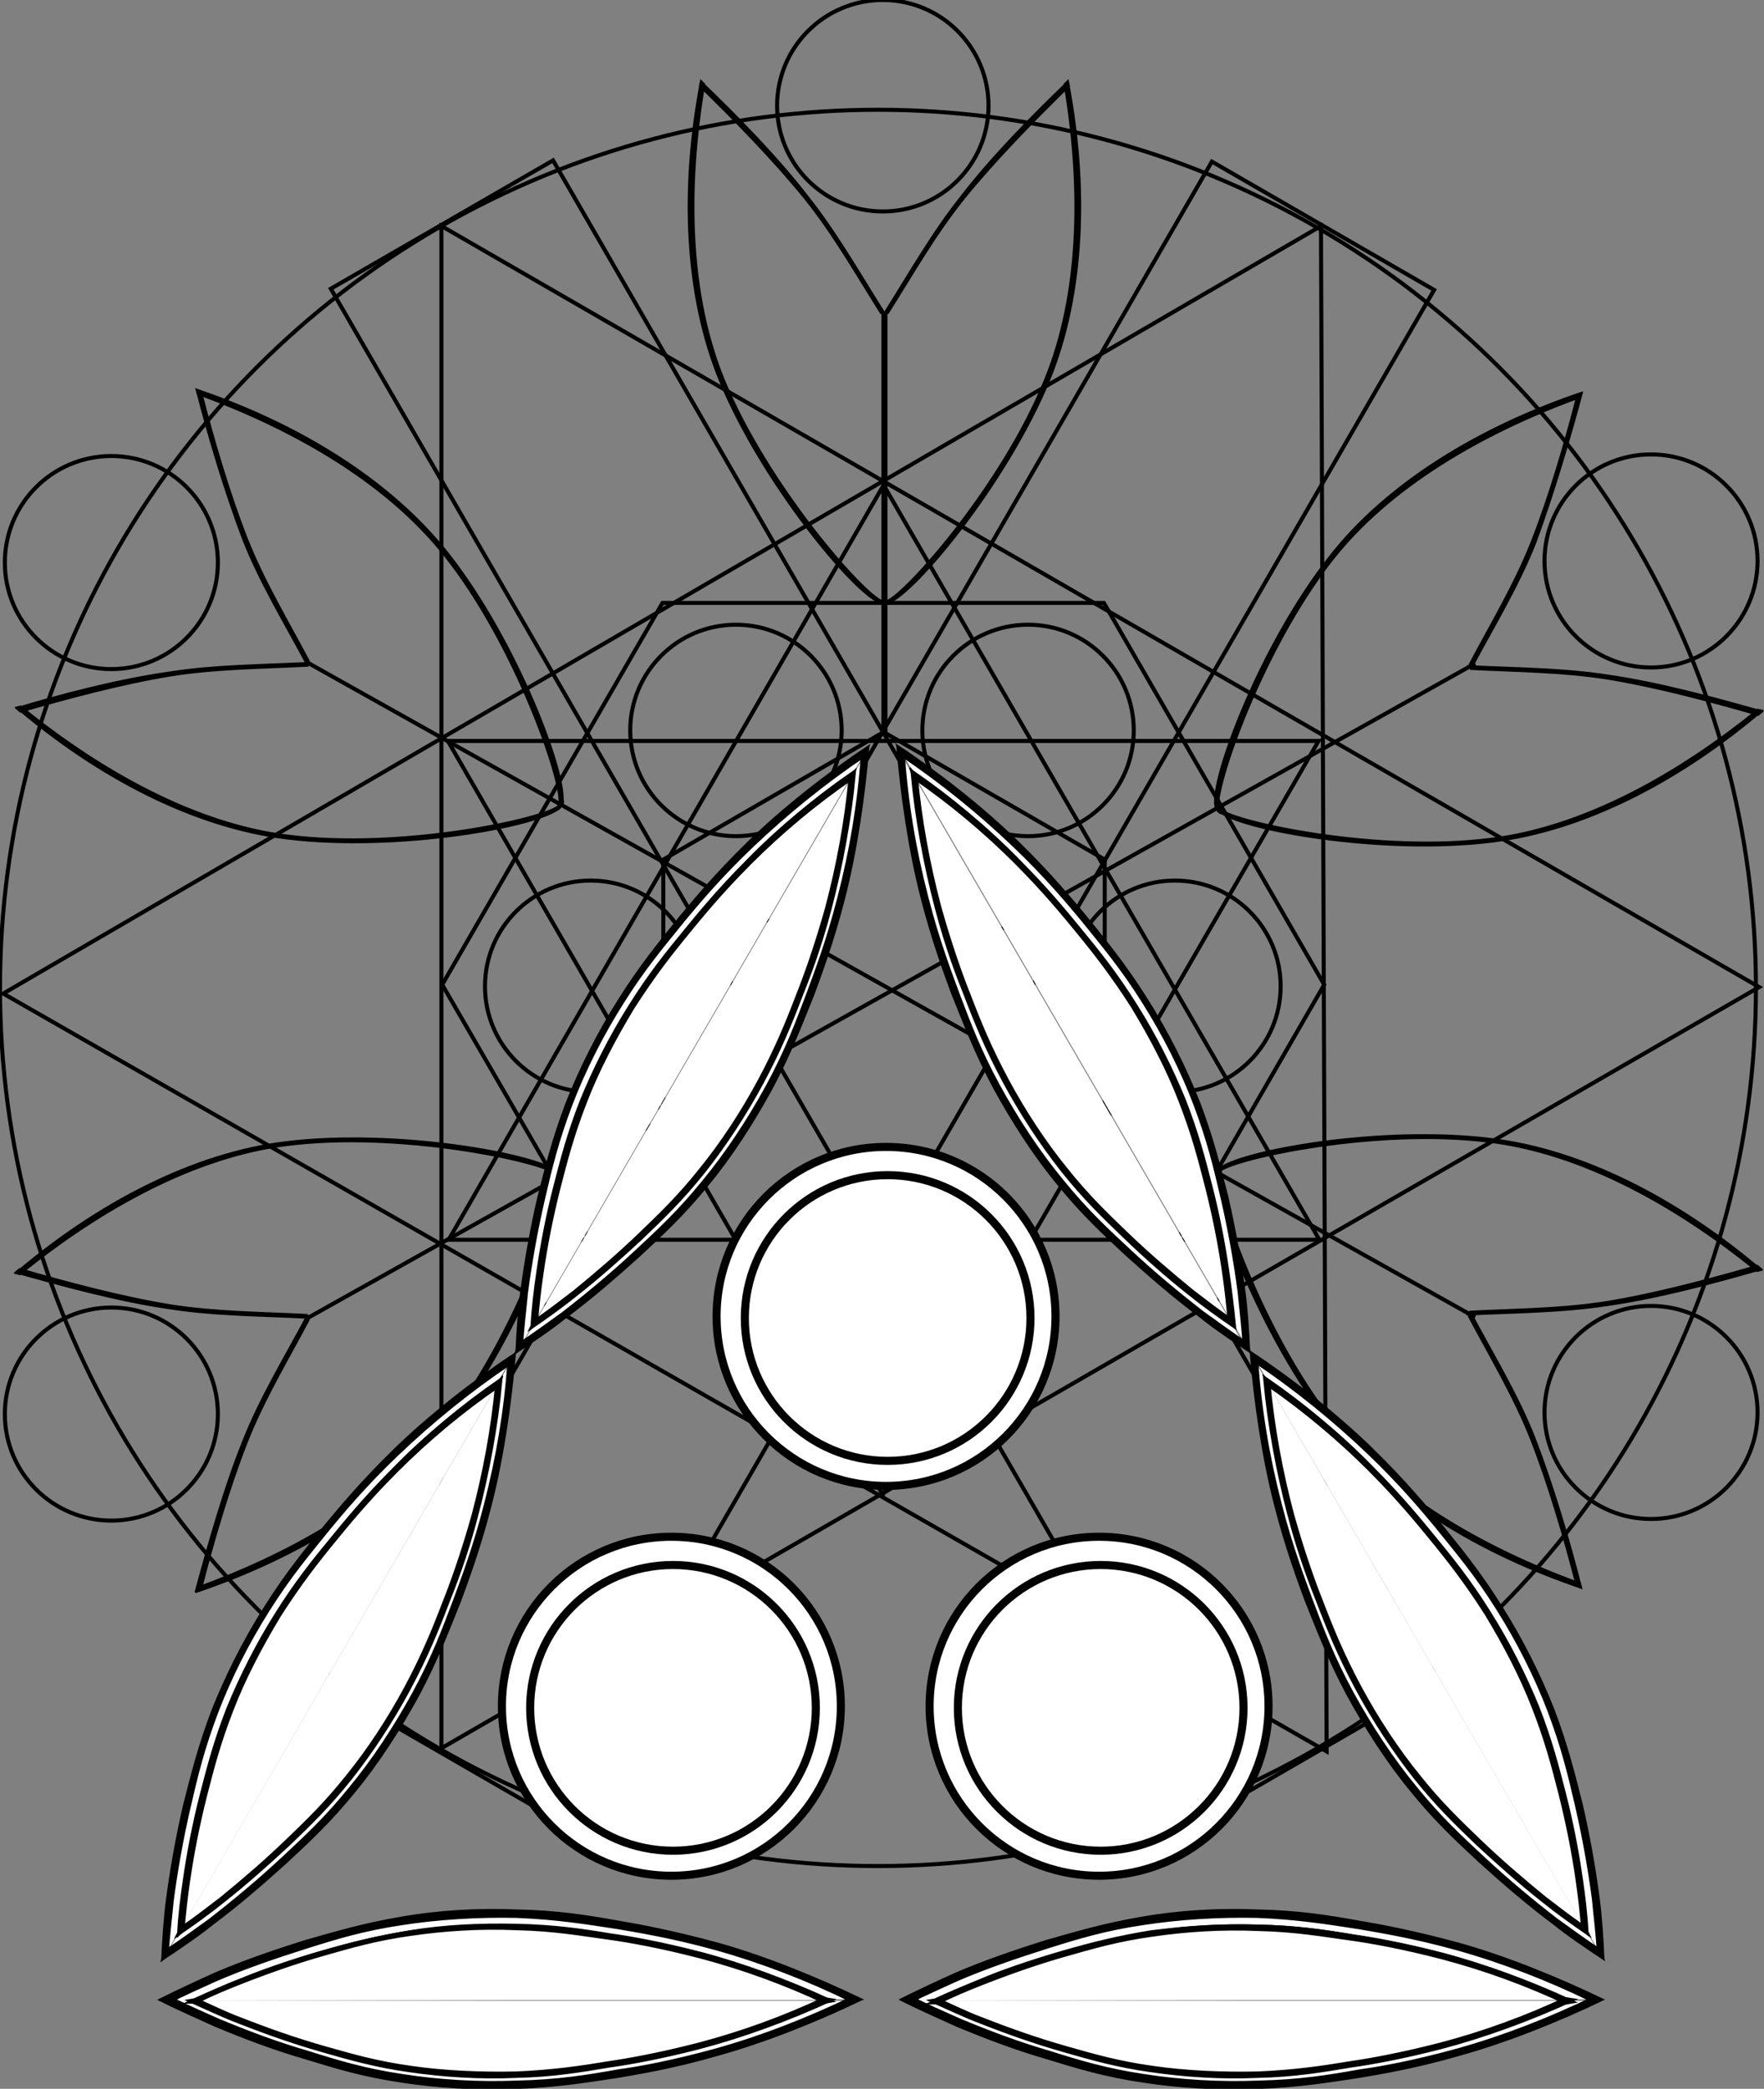 <?xml version="1.0" encoding="utf-8"?>
<!-- Generator: Adobe Illustrator 21.1.0, SVG Export Plug-In . SVG Version: 6.00 Build 0)  -->
<svg version="1.1" id="Layer_1" xmlns="http://www.w3.org/2000/svg" xmlns:xlink="http://www.w3.org/1999/xlink" x="0px" y="0px"
	 viewBox="0 0 218.6 258.8" style="enable-background:new 0 0 218.6 258.8;" xml:space="preserve">
<rect x="0" y="0" width="218.6" height="258.8" fill="#808080" stroke="none"/>
<style type="text/css">
	.st0{fill:none;stroke:#000000;stroke-width:0.5;stroke-miterlimit:10;}
	.st1{fill:none;stroke:#000000;stroke-width:0.75;stroke-miterlimit:10;}
	.st2{fill:#FFFFFF;}
	.st3{fill:none;stroke:#000000;stroke-width:0.25;stroke-miterlimit:10;}
	.st4{fill:none;stroke:#000000;stroke-miterlimit:10;}
	.st5{fill:none;}
</style>
<g>
	<defs>
		<rect id="SVGID_1_" x="-314.7" y="-244.8" width="850.4" height="850.4"/>
	</defs>
	<clipPath id="SVGID_2_">
		<use xlink:href="#SVGID_1_"  style="overflow:visible;"/>
	</clipPath>
</g>
<polygon class="st0" points="109.5,60.1 55.6,153.6 163.5,153.6 "/>
<polygon class="st0" points="109.4,185.2 55.5,91.8 163.4,91.8 "/>
<rect x="93.4" y="13.2" transform="matrix(0.866 -0.5 0.5 0.866 -46.49 71.043)" class="st0" width="31.8" height="218.1"/>
<rect x="0.1" y="106.7" transform="matrix(0.5 -0.866 0.866 0.5 -51.522 155.98)" class="st0" width="218.5" height="31.8"/>
<path d="M109.8,74.4c2.4-0.9,14.3-14.3,19.6-27.4c4.3-10.5,4.6-23.6,2.4-36.6l0.6-0.6c2.6,13.3,2.1,26.7-2.3,37.4
	c-5.3,12.8-16.8,26.6-20,27.6c-0.4,0.1-0.7,0.1-1-0.1c-0.2-0.1-0.3-0.2-0.4-0.4"/>
<path d="M132.4,9.9l0.2,0.8c-4.4,4.3-9.3,9.3-13.1,14c-3.6,4.5-6.3,9.3-9.4,14.2h-0.7c3.1-4.9,6.1-10.2,9.7-14.7
	C122.8,19.4,127.9,14.2,132.4,9.9"/>
<path d="M109.4,74.4C107,73.5,95.2,60.1,89.8,47c-4.3-10.5-4.6-23.6-2.4-36.6l-0.6-0.6c-2.6,13.3-2.1,26.7,2.3,37.4
	c5.3,12.8,16.8,26.6,20,27.6c0.4,0.1,0.7,0.1,1-0.1c0.2-0.1,0.3-0.2,0.4-0.4"/>
<path d="M86.8,9.9l-0.2,0.8c4.4,4.3,9.3,9.3,13.1,14c3.6,4.5,6.3,9.3,9.4,14.2h0.7c-3.1-4.9-6.1-10.2-9.7-14.7
	C96.4,19.4,91.3,14.2,86.8,9.9"/>
<path d="M151.3,100.2c2,1.6,19.5,5.4,33.5,3.6c11.2-1.4,22.8-7.7,33-16l0.8,0.2c-10.3,8.8-22.2,15-33.7,16.4
	c-13.7,1.7-31.4-1.5-33.9-3.8c-0.3-0.3-0.5-0.6-0.5-0.9c0-0.2,0.1-0.3,0.2-0.5"/>
<path d="M218.6,88.1l-0.7,0.6c-5.9-1.7-12.6-3.5-18.7-4.5c-5.7-0.9-11.3-0.9-17-1.2l-0.4-0.6c5.8,0.3,11.9,0.3,17.6,1.2
	C205.6,84.5,212.6,86.4,218.6,88.1"/>
<path d="M151.1,100c-0.4-2.6,5.4-19.5,14.1-30.6c7-8.9,18.3-15.6,30.7-20.1l0.2-0.8c-12.8,4.3-24.3,11.3-31.4,20.4
	c-8.6,10.9-14.9,27.7-14.2,31c0.1,0.4,0.3,0.7,0.6,0.9c0.2,0.1,0.3,0.1,0.5,0.1"/>
<path d="M196.2,48.5l-0.8,0.3c-1.5,5.9-3.5,12.7-5.7,18.3c-2.1,5.3-5,10.1-7.7,15.2l0.4,0.6c2.7-5.1,5.9-10.3,8-15.7
	C192.5,61.5,194.6,54.5,196.2,48.5"/>
<path d="M69.1,99.8c-2,1.6-19.5,5.4-33.5,3.6c-11.2-1.4-22.8-7.7-33-16l-0.8,0.2c10.3,8.8,22.2,15,33.7,16.4
	c13.7,1.7,31.4-1.5,33.9-3.8c0.3-0.3,0.5-0.6,0.5-0.9c0-0.2-0.1-0.3-0.2-0.5"/>
<path d="M1.8,87.7l0.7,0.6c5.9-1.7,12.6-3.5,18.7-4.5c5.7-0.9,11.3-0.9,17-1.2l0.4-0.6c-5.8,0.3-11.9,0.3-17.6,1.2
	C14.7,84.1,7.7,85.9,1.8,87.7"/>
<path d="M69.2,99.5C69.6,96.9,63.8,80,55.1,69c-7-8.9-18.3-15.6-30.7-20.1l-0.2-0.8C37,52.4,48.4,59.4,55.6,68.5
	c8.6,10.9,14.9,27.7,14.2,31c-0.1,0.4-0.3,0.7-0.6,0.9c-0.2,0.1-0.3,0.1-0.5,0.1"/>
<path d="M24.2,48.1l0.8,0.3c1.5,5.9,3.5,12.7,5.7,18.3c2.1,5.3,5,10.1,7.7,15.2l-0.4,0.6c-2.7-5.1-5.9-10.3-8-15.7
	C27.8,61,25.7,54,24.2,48.1"/>
<path d="M151.2,145.2c2-1.6,19.5-5.4,33.5-3.6c11.2,1.4,22.8,7.7,33,16l0.8-0.2c-10.3-8.8-22.2-15-33.7-16.4
	c-13.7-1.7-31.4,1.5-33.9,3.8c-0.3,0.3-0.5,0.6-0.5,0.9c0,0.2,0.1,0.3,0.2,0.5"/>
<path d="M218.5,157.3l-0.7-0.6c-5.9,1.7-12.6,3.5-18.7,4.5c-5.7,0.9-11.3,0.9-17,1.2l-0.4,0.6c5.8-0.3,11.9-0.3,17.6-1.2
	C205.6,160.9,212.6,159,218.5,157.3"/>
<path d="M151.1,145.4c-0.4,2.6,5.4,19.5,14.1,30.6c7,8.9,18.3,15.6,30.7,20.1l0.2,0.8c-12.8-4.3-24.3-11.3-31.4-20.4
	c-8.6-10.9-14.9-27.7-14.2-31c0.1-0.4,0.3-0.7,0.6-0.9c0.2-0.1,0.3-0.1,0.5-0.1"/>
<path d="M196.1,196.9l-0.8-0.3c-1.5-5.9-3.5-12.7-5.7-18.3c-2.1-5.3-5-10.1-7.7-15.2l0.4-0.6c2.7,5.1,5.9,10.3,8,15.7
	C192.5,183.9,194.6,190.9,196.1,196.9"/>
<path d="M69,145.6c-2-1.6-19.5-5.4-33.5-3.6c-11.2,1.4-22.8,7.7-33,16l-0.8-0.2c10.3-8.8,22.2-15,33.7-16.4
	c13.7-1.7,31.4,1.5,33.9,3.8c0.3,0.3,0.5,0.6,0.5,0.9c0,0.2-0.1,0.3-0.2,0.5"/>
<path d="M1.7,157.7l0.7-0.6c5.9,1.7,12.6,3.5,18.7,4.5c5.7,0.9,11.3,0.9,17,1.2l0.4,0.6c-5.8-0.3-11.9-0.3-17.6-1.2
	C14.7,161.3,7.7,159.4,1.7,157.7"/>
<path d="M69.2,145.9c0.4,2.6-5.4,19.5-14.1,30.6c-7,8.9-18.3,15.6-30.7,20.1l-0.2,0.8c12.8-4.3,24.3-11.3,31.4-20.4
	c8.6-10.9,14.9-27.7,14.2-31c-0.1-0.4-0.3-0.7-0.6-0.9c-0.2-0.1-0.3-0.1-0.5-0.1"/>
<path d="M24.1,197.3L25,197c1.5-5.9,3.5-12.7,5.7-18.3c2.1-5.3,5-10.1,7.7-15.2l-0.4-0.6c-2.7,5.1-5.9,10.3-8,15.7
	C27.7,184.3,25.7,191.4,24.1,197.3"/>
<line class="st1" x1="109.6" y1="38.9" x2="109.6" y2="90.7"/>
<line class="st0" x1="182.8" y1="82.2" x2="38.3" y2="163.2"/>
<line class="st0" x1="182.8" y1="163.2" x2="38.3" y2="82.2"/>
<circle class="st0" cx="108.8" cy="122.4" r="108.8"/>
<circle class="st0" cx="109.4" cy="13.1" r="13.1"/>
<circle class="st0" cx="145.6" cy="122.2" r="13.1"/>
<circle class="st0" cx="73.2" cy="122.2" r="13.1"/>
<circle class="st0" cx="127.4" cy="90.5" r="13.1"/>
<circle class="st0" cx="91.2" cy="90.5" r="13.1"/>
<circle class="st0" cx="204.6" cy="69.5" r="13.2"/>
<circle class="st0" cx="204.6" cy="175" r="13.2"/>
<circle class="st0" cx="13.8" cy="69.7" r="13.2"/>
<circle class="st0" cx="13.8" cy="175.2" r="13.2"/>
<polygon class="st0" points="54.7,28 54.7,216.6 218,122.3 "/>
<polygon class="st0" points="163.7,28 0.4,123.1 164.4,217 "/>
<polyline class="st0" points="144.1,156.7 164.1,122 136.8,74.7 82.1,74.7 54.8,122 74.3,155.7 "/>
<polyline class="st0" points="136.9,138.1 136.9,106.5 109.5,90.7 82.2,106.5 82.2,138.1 "/>
<path class="st2" d="M111.8,93.3c6.1,4,10.7,8.1,14,11.3c4,3.9,6.8,7.2,8.4,9.1c2.5,3,4.9,5.9,7.6,10.2c3.7,5.8,5.7,10.8,6.4,12.7
	c1.7,4.4,2.5,7.8,3.4,11.7c1.2,5,1.8,9.1,2.1,11.6c0.3,2.6,0.5,4.9,0.6,6.6"/>
<path class="st3" d="M111.8,93.3c6.1,4,10.7,8.1,14,11.3c4,3.9,6.8,7.2,8.4,9.1c2.5,3,4.9,5.9,7.6,10.2c3.7,5.8,5.7,10.8,6.4,12.7
	c1.7,4.4,2.5,7.8,3.4,11.7c1.2,5,1.8,9.1,2.1,11.6c0.3,2.6,0.5,4.9,0.6,6.6"/>
<path d="M154.1,166.7c-0.1-2.2-0.4-4.4-0.6-6.6c-0.5-3.8-1.2-7.7-2.1-11.6c-0.9-3.9-1.7-7.2-3.4-11.7c-1.6-4.2-3.8-8.6-6.4-12.7
	c-2.7-4.3-5.1-7.1-7.6-10.2c-1.5-1.8-4.3-5.2-8.4-9.1c-4.3-4.1-9-7.9-13.9-11.2l-0.5-1.2c5,3.3,10.6,7.7,14.9,11.9
	c4.1,4,6.9,7.4,8.4,9.2c2.5,3.1,4.9,6,7.6,10.3c2.6,4.1,4.8,8.5,6.5,12.8c1.7,4.5,2.5,7.8,3.5,11.7c0.9,3.9,1.6,7.8,2.1,11.6
	c0.3,2.2,0.5,5.2,0.6,7.5L154.1,166.7z"/>
<path class="st3" d="M154.1,166.7c-0.1-2.2-0.4-4.4-0.6-6.6c-0.5-3.8-1.2-7.7-2.1-11.6c-0.9-3.9-1.7-7.2-3.4-11.7
	c-1.6-4.2-3.8-8.6-6.4-12.7c-2.7-4.3-5.1-7.1-7.6-10.2c-1.5-1.8-4.3-5.2-8.4-9.1c-4.3-4.1-9-7.9-13.9-11.2l-0.5-1.2
	c5,3.3,10.6,7.7,14.9,11.9c4.1,4,6.9,7.4,8.4,9.2c2.5,3.1,4.9,6,7.6,10.3c2.6,4.1,4.8,8.5,6.5,12.8c1.7,4.5,2.5,7.8,3.5,11.7
	c0.9,3.9,1.6,7.8,2.1,11.6c0.3,2.2,0.5,5.2,0.6,7.5L154.1,166.7z"/>
<path class="st2" d="M111.6,93.4c0.5,7.3,1.8,13.3,2.9,17.7c1.4,5.4,2.9,9.5,3.8,11.8c1.4,3.7,2.7,7.2,5.1,11.7
	c3.3,6.1,6.6,10.3,7.9,11.9c3,3.7,5.6,6.1,8.5,8.8c3.8,3.5,7,6.1,9,7.6c2.1,1.6,4,2.9,5.4,3.8"/>
<path class="st3" d="M111.6,93.4c0.5,7.3,1.8,13.3,2.9,17.7c1.4,5.4,2.9,9.5,3.8,11.8c1.4,3.7,2.7,7.2,5.1,11.7
	c3.3,6.1,6.6,10.3,7.9,11.9c3,3.7,5.6,6.1,8.5,8.8c3.8,3.5,7,6.1,9,7.6c2.1,1.6,4,2.9,5.4,3.8"/>
<path d="M154.9,167.5c-1.8-1.2-4.5-3-6.2-4.4c-3.1-2.3-6.1-4.9-9.1-7.6c-2.9-2.7-5.5-5.1-8.5-8.8c-2.9-3.5-5.6-7.7-7.9-11.9
	c-2.4-4.5-3.7-8-5.2-11.7c-0.8-2.2-2.4-6.4-3.8-11.9c-1.5-5.8-2.5-12.7-3-18.7l0.8,0.9c0.4,6,1.4,11.9,2.9,17.7
	c1.4,5.5,3,9.6,3.8,11.8c1.4,3.7,2.7,7.2,5.1,11.6c2.3,4.2,5,8.3,7.9,11.8c3,3.7,5.5,6,8.4,8.7c2.9,2.7,5.9,5.2,9,7.6
	c1.8,1.3,3.6,2.6,5.4,3.8L154.9,167.5z"/>
<path class="st3" d="M154.9,167.5c-1.8-1.2-4.5-3-6.2-4.4c-3.1-2.3-6.1-4.9-9.1-7.6c-2.9-2.7-5.5-5.1-8.5-8.8
	c-2.9-3.5-5.6-7.7-7.9-11.9c-2.4-4.5-3.7-8-5.2-11.7c-0.8-2.2-2.4-6.4-3.8-11.9c-1.5-5.8-2.5-12.7-3-18.7l0.8,0.9
	c0.4,6,1.4,11.9,2.9,17.7c1.4,5.5,3,9.6,3.8,11.8c1.4,3.7,2.7,7.2,5.1,11.6c2.3,4.2,5,8.3,7.9,11.8c3,3.7,5.5,6,8.4,8.7
	c2.9,2.7,5.9,5.2,9,7.6c1.8,1.3,3.6,2.6,5.4,3.8L154.9,167.5z"/>
<path class="st2" d="M113.4,96.2c5.4,3.8,9.6,7.6,12.6,10.5c3.6,3.6,6.1,6.7,7.6,8.5c2.3,2.8,4.5,5.5,6.9,9.5
	c3.4,5.4,5.2,9.9,6,11.7c1.6,4.1,2.4,7.2,3.3,10.7c1.2,4.6,1.8,8.3,2.1,10.6c0.4,2.4,0.6,4.4,0.7,6"/>
<path class="st0" d="M113.4,96.2c5.4,3.8,9.6,7.6,12.6,10.5c3.6,3.6,6.1,6.7,7.6,8.5c2.3,2.8,4.5,5.5,6.9,9.5
	c3.4,5.4,5.2,9.9,6,11.7c1.6,4.1,2.4,7.2,3.3,10.7c1.2,4.6,1.8,8.3,2.1,10.6c0.4,2.4,0.6,4.4,0.7,6"/>
<path d="M152.4,163.7c-0.2-2-0.4-4-0.7-6c-0.5-3.5-1.2-7-2.1-10.6c-0.9-3.5-1.7-6.6-3.3-10.7c-1.5-3.9-3.6-7.9-5.9-11.7
	c-2.5-3.9-4.6-6.6-6.9-9.4c-1.4-1.7-3.9-4.8-7.6-8.5c-3.9-3.9-8.1-7.4-12.6-10.5l-0.2-0.6c4.5,3.1,9.2,7,13,10.9
	c3.7,3.7,6.2,6.8,7.6,8.5c2.3,2.8,4.5,5.5,7,9.5c2.4,3.8,4.4,7.8,6,11.7c1.6,4.1,2.4,7.2,3.3,10.7c0.9,3.5,1.6,7.1,2.1,10.6
	c0.3,2,0.6,4.5,0.8,6.5L152.4,163.7z"/>
<path class="st0" d="M152.4,163.7c-0.2-2-0.4-4-0.7-6c-0.5-3.5-1.2-7-2.1-10.6c-0.9-3.5-1.7-6.6-3.3-10.7c-1.5-3.9-3.6-7.9-5.9-11.7
	c-2.5-3.9-4.6-6.6-6.9-9.4c-1.4-1.7-3.9-4.8-7.6-8.5c-3.9-3.9-8.1-7.4-12.6-10.5l-0.2-0.6c4.5,3.1,9.2,7,13,10.9
	c3.7,3.7,6.2,6.8,7.6,8.5c2.3,2.8,4.5,5.5,7,9.5c2.4,3.8,4.4,7.8,6,11.7c1.6,4.1,2.4,7.2,3.3,10.7c0.9,3.5,1.6,7.1,2.1,10.6
	c0.3,2,0.6,4.5,0.8,6.5L152.4,163.7z"/>
<path class="st2" d="M113.3,96.3c0.6,6.6,1.8,12.1,2.9,16.2c1.3,4.9,2.8,8.7,3.6,10.8c1.3,3.4,2.6,6.6,4.8,10.7c3,5.6,6,9.5,7.2,11
	c2.7,3.4,5,5.6,7.7,8.1c3.4,3.3,6.3,5.7,8.1,7.1c1.9,1.5,3.6,2.7,4.9,3.6"/>
<path class="st0" d="M113.3,96.3c0.6,6.6,1.8,12.1,2.9,16.2c1.3,4.9,2.8,8.7,3.6,10.8c1.3,3.4,2.6,6.6,4.8,10.7c3,5.6,6,9.5,7.2,11
	c2.7,3.4,5,5.6,7.7,8.1c3.4,3.3,6.3,5.7,8.1,7.1c1.9,1.5,3.6,2.7,4.9,3.6"/>
<path d="M152.8,164.2c-1.6-1.1-3.7-2.6-5.3-3.9c-2.8-2.2-5.5-4.6-8.1-7.1c-2.6-2.5-4.9-4.7-7.7-8.2c-2.6-3.3-5.1-7.1-7.2-11
	c-2.2-4.1-3.5-7.3-4.8-10.7c-0.8-2-2.3-5.8-3.6-10.8c-1.4-5.3-2.5-11.3-3-16.7l0.4,0.5c0.5,5.4,1.5,10.8,2.9,16.1
	c1.4,5,2.8,8.8,3.6,10.8c1.3,3.4,2.6,6.6,4.8,10.7c2.1,3.9,4.6,7.7,7.2,10.9c2.7,3.4,5,5.6,7.6,8.1c2.6,2.5,5.4,4.9,8.1,7.1
	c1.6,1.2,3.2,2.5,4.9,3.6L152.8,164.2z"/>
<path class="st0" d="M152.8,164.2c-1.6-1.1-3.7-2.6-5.3-3.9c-2.8-2.2-5.5-4.6-8.1-7.1c-2.6-2.5-4.9-4.7-7.7-8.2
	c-2.6-3.3-5.1-7.1-7.2-11c-2.2-4.1-3.5-7.3-4.8-10.7c-0.8-2-2.3-5.8-3.6-10.8c-1.4-5.3-2.5-11.3-3-16.7l0.4,0.5
	c0.5,5.4,1.5,10.8,2.9,16.1c1.4,5,2.8,8.8,3.6,10.8c1.3,3.4,2.6,6.6,4.8,10.7c2.1,3.9,4.6,7.7,7.2,10.9c2.7,3.4,5,5.6,7.6,8.1
	c2.6,2.5,5.4,4.9,8.1,7.1c1.6,1.2,3.2,2.5,4.9,3.6L152.8,164.2z"/>
<path class="st2" d="M155.6,168.5c6.1,4,10.7,8.1,14,11.3c4,3.9,6.8,7.2,8.4,9.1c2.5,3,4.9,5.9,7.6,10.2c3.7,5.8,5.7,10.8,6.4,12.7
	c1.7,4.4,2.5,7.8,3.4,11.7c1.2,5,1.8,9.1,2.1,11.6c0.3,2.6,0.5,4.9,0.6,6.6"/>
<path class="st3" d="M155.6,168.5c6.1,4,10.7,8.1,14,11.3c4,3.9,6.8,7.2,8.4,9.1c2.5,3,4.9,5.9,7.6,10.2c3.7,5.8,5.7,10.8,6.4,12.7
	c1.7,4.4,2.5,7.8,3.4,11.7c1.2,5,1.8,9.1,2.1,11.6c0.3,2.6,0.5,4.9,0.6,6.6"/>
<path d="M198,241.9c-0.1-2.2-0.4-4.4-0.6-6.6c-0.5-3.8-1.2-7.7-2.1-11.6c-0.9-3.9-1.7-7.2-3.4-11.7c-1.6-4.2-3.8-8.6-6.4-12.7
	c-2.7-4.3-5.1-7.1-7.6-10.2c-1.5-1.8-4.3-5.2-8.4-9.1c-4.3-4.1-9-7.9-13.9-11.2l-0.5-1.2c5,3.3,10.6,7.7,14.9,11.9
	c4.1,4,6.9,7.4,8.4,9.2c2.5,3.1,4.9,6,7.6,10.3c2.6,4.1,4.8,8.5,6.5,12.8c1.7,4.5,2.5,7.8,3.5,11.7c0.9,3.9,1.6,7.8,2.1,11.6
	c0.3,2.2,0.5,5.2,0.6,7.5L198,241.9z"/>
<path class="st3" d="M198,241.9c-0.1-2.2-0.4-4.4-0.6-6.6c-0.5-3.8-1.2-7.7-2.1-11.6c-0.9-3.9-1.7-7.2-3.4-11.7
	c-1.6-4.2-3.8-8.6-6.4-12.7c-2.7-4.3-5.1-7.1-7.6-10.2c-1.5-1.8-4.3-5.2-8.4-9.1c-4.3-4.1-9-7.9-13.9-11.2l-0.5-1.2
	c5,3.3,10.6,7.7,14.9,11.9c4.1,4,6.9,7.4,8.4,9.2c2.5,3.1,4.9,6,7.6,10.3c2.6,4.1,4.8,8.5,6.5,12.8c1.7,4.5,2.5,7.8,3.5,11.7
	c0.9,3.9,1.6,7.8,2.1,11.6c0.3,2.2,0.5,5.2,0.6,7.5L198,241.9z"/>
<path class="st2" d="M155.5,168.6c0.5,7.3,1.8,13.3,2.9,17.7c1.4,5.4,2.9,9.5,3.8,11.8c1.4,3.7,2.7,7.2,5.1,11.7
	c3.3,6.1,6.6,10.3,7.9,11.9c3,3.7,5.6,6.1,8.5,8.8c3.8,3.5,7,6.1,9,7.6c2.1,1.6,4,2.9,5.4,3.8"/>
<path class="st3" d="M155.5,168.6c0.5,7.3,1.8,13.3,2.9,17.7c1.4,5.4,2.9,9.5,3.8,11.8c1.4,3.7,2.7,7.2,5.1,11.7
	c3.3,6.1,6.6,10.3,7.9,11.9c3,3.7,5.6,6.1,8.5,8.8c3.8,3.5,7,6.1,9,7.6c2.1,1.6,4,2.9,5.4,3.8"/>
<path d="M198.7,242.7c-1.8-1.2-4.5-3-6.2-4.4c-3.1-2.3-6.1-4.9-9.1-7.6c-2.9-2.7-5.5-5.1-8.5-8.8c-2.9-3.5-5.6-7.7-7.9-11.9
	c-2.4-4.5-3.7-8-5.2-11.7c-0.8-2.2-2.4-6.4-3.8-11.9c-1.5-5.8-2.5-12.7-3-18.7l0.8,0.9c0.4,6,1.4,11.9,2.9,17.7
	c1.4,5.5,3,9.6,3.8,11.8c1.4,3.7,2.7,7.2,5.1,11.6c2.3,4.2,5,8.3,7.9,11.8c3,3.7,5.5,6,8.4,8.7c2.9,2.7,5.9,5.2,9,7.6
	c1.8,1.3,3.6,2.6,5.4,3.8L198.7,242.7z"/>
<path class="st3" d="M198.7,242.7c-1.8-1.2-4.5-3-6.2-4.4c-3.1-2.3-6.1-4.9-9.1-7.6c-2.9-2.7-5.5-5.1-8.5-8.8
	c-2.9-3.5-5.6-7.7-7.9-11.9c-2.4-4.5-3.7-8-5.2-11.7c-0.8-2.2-2.4-6.4-3.8-11.9c-1.5-5.8-2.5-12.7-3-18.7l0.8,0.9
	c0.4,6,1.4,11.9,2.9,17.7c1.4,5.5,3,9.6,3.8,11.8c1.4,3.7,2.7,7.2,5.1,11.6c2.3,4.2,5,8.3,7.9,11.8c3,3.7,5.5,6,8.4,8.7
	c2.9,2.7,5.9,5.2,9,7.6c1.8,1.3,3.6,2.6,5.4,3.8L198.7,242.7z"/>
<path class="st2" d="M157.2,171.5c5.4,3.8,9.6,7.6,12.6,10.5c3.6,3.6,6.1,6.7,7.6,8.5c2.3,2.8,4.5,5.5,6.9,9.5
	c3.4,5.4,5.2,9.9,6,11.7c1.6,4.1,2.4,7.2,3.3,10.7c1.2,4.6,1.8,8.3,2.1,10.6c0.4,2.4,0.6,4.4,0.7,6"/>
<path class="st0" d="M157.2,171.5c5.4,3.8,9.6,7.6,12.6,10.5c3.6,3.6,6.1,6.7,7.6,8.5c2.3,2.8,4.5,5.5,6.9,9.5
	c3.4,5.4,5.2,9.9,6,11.7c1.6,4.1,2.4,7.2,3.3,10.7c1.2,4.6,1.8,8.3,2.1,10.6c0.4,2.4,0.6,4.4,0.7,6"/>
<path d="M196.2,238.9c-0.2-2-0.4-4-0.7-6c-0.5-3.5-1.2-7-2.1-10.6c-0.9-3.5-1.7-6.6-3.3-10.7c-1.5-3.9-3.6-7.9-5.9-11.7
	c-2.5-3.9-4.6-6.6-6.9-9.4c-1.4-1.7-3.9-4.8-7.6-8.5c-3.9-3.9-8.1-7.4-12.6-10.5l-0.2-0.6c4.5,3.1,9.2,7,13,10.9
	c3.7,3.7,6.2,6.8,7.6,8.5c2.3,2.8,4.5,5.5,7,9.5c2.4,3.8,4.4,7.8,6,11.7c1.6,4.1,2.4,7.2,3.3,10.7c0.9,3.5,1.6,7.1,2.1,10.6
	c0.3,2,0.6,4.5,0.7,6.5L196.2,238.9z"/>
<path class="st0" d="M196.2,238.9c-0.2-2-0.4-4-0.7-6c-0.5-3.5-1.2-7-2.1-10.6c-0.9-3.5-1.7-6.6-3.3-10.7c-1.5-3.9-3.6-7.9-5.9-11.7
	c-2.5-3.9-4.6-6.6-6.9-9.4c-1.4-1.7-3.9-4.8-7.6-8.5c-3.9-3.9-8.1-7.4-12.6-10.5l-0.2-0.6c4.5,3.1,9.2,7,13,10.9
	c3.7,3.7,6.2,6.8,7.6,8.5c2.3,2.8,4.5,5.5,7,9.5c2.4,3.8,4.4,7.8,6,11.7c1.6,4.1,2.4,7.2,3.3,10.7c0.9,3.5,1.6,7.1,2.1,10.6
	c0.3,2,0.6,4.5,0.7,6.5L196.2,238.9z"/>
<path class="st2" d="M157.1,171.5c0.6,6.6,1.8,12.1,2.9,16.2c1.3,4.9,2.8,8.7,3.6,10.8c1.3,3.4,2.6,6.6,4.8,10.7c3,5.6,6,9.5,7.2,11
	c2.7,3.4,5,5.6,7.7,8.1c3.4,3.3,6.3,5.7,8.1,7.1c1.9,1.5,3.6,2.7,4.9,3.6"/>
<path class="st0" d="M157.1,171.5c0.6,6.6,1.8,12.1,2.9,16.2c1.3,4.9,2.8,8.7,3.6,10.8c1.3,3.4,2.6,6.6,4.8,10.7c3,5.6,6,9.5,7.2,11
	c2.7,3.4,5,5.6,7.7,8.1c3.4,3.3,6.3,5.7,8.1,7.1c1.9,1.5,3.6,2.7,4.9,3.6"/>
<path d="M196.6,239.4c-1.6-1.1-3.7-2.6-5.3-3.9c-2.8-2.2-5.5-4.6-8.2-7.1c-2.6-2.5-4.9-4.7-7.7-8.2c-2.6-3.3-5.1-7.1-7.2-11
	c-2.2-4.1-3.5-7.3-4.8-10.7c-0.8-2-2.3-5.8-3.6-10.8c-1.4-5.3-2.5-11.3-3-16.7l0.4,0.5c0.5,5.4,1.5,10.8,2.9,16.1
	c1.4,5,2.8,8.8,3.6,10.8c1.3,3.4,2.6,6.6,4.8,10.7c2.1,3.9,4.6,7.7,7.2,10.9c2.7,3.4,5,5.6,7.6,8.1c2.6,2.5,5.4,4.9,8.1,7.1
	c1.6,1.2,3.2,2.5,4.9,3.6L196.6,239.4z"/>
<path class="st0" d="M196.6,239.4c-1.6-1.1-3.7-2.6-5.3-3.9c-2.8-2.2-5.5-4.6-8.2-7.1c-2.6-2.5-4.9-4.7-7.7-8.2
	c-2.6-3.3-5.1-7.1-7.2-11c-2.2-4.1-3.5-7.3-4.8-10.7c-0.8-2-2.3-5.8-3.6-10.8c-1.4-5.3-2.5-11.3-3-16.7l0.4,0.5
	c0.5,5.4,1.5,10.8,2.9,16.1c1.4,5,2.8,8.8,3.6,10.8c1.3,3.4,2.6,6.6,4.8,10.7c2.1,3.9,4.6,7.7,7.2,10.9c2.7,3.4,5,5.6,7.6,8.1
	c2.6,2.5,5.4,4.9,8.1,7.1c1.6,1.2,3.2,2.5,4.9,3.6L196.6,239.4z"/>
<path class="st2" d="M107.1,93.4c-6.1,4-10.7,8.1-14,11.3c-4,3.9-6.8,7.2-8.4,9.1c-2.5,3-4.9,5.9-7.6,10.2
	c-3.7,5.8-5.7,10.8-6.4,12.7c-1.7,4.4-2.5,7.8-3.4,11.7c-1.2,5-1.8,9.1-2.1,11.6c-0.3,2.6-0.5,4.9-0.6,6.6"/>
<path class="st3" d="M107.1,93.4c-6.1,4-10.7,8.1-14,11.3c-4,3.9-6.8,7.2-8.4,9.1c-2.5,3-4.9,5.9-7.6,10.2
	c-3.7,5.8-5.7,10.8-6.4,12.7c-1.7,4.4-2.5,7.8-3.4,11.7c-1.2,5-1.8,9.1-2.1,11.6c-0.3,2.6-0.5,4.9-0.6,6.6"/>
<path d="M64.7,166.8c0.1-2.2,0.4-4.4,0.6-6.6c0.5-3.8,1.2-7.7,2.1-11.6c0.9-3.9,1.7-7.2,3.4-11.7c1.6-4.2,3.8-8.6,6.4-12.7
	c2.7-4.3,5.1-7.1,7.6-10.2c1.5-1.8,4.3-5.2,8.4-9.1c4.3-4.1,9-7.9,13.9-11.2l0.5-1.2c-5,3.3-10.6,7.7-14.9,11.9
	c-4.1,4-6.9,7.4-8.4,9.2c-2.5,3.1-4.9,6-7.6,10.3c-2.6,4.1-4.8,8.5-6.5,12.8c-1.7,4.5-2.5,7.8-3.5,11.7c-0.9,3.9-1.6,7.8-2.1,11.6
	c-0.3,2.2-0.5,5.2-0.6,7.5L64.7,166.8z"/>
<path class="st3" d="M64.7,166.8c0.1-2.2,0.4-4.4,0.6-6.6c0.5-3.8,1.2-7.7,2.1-11.6c0.9-3.9,1.7-7.2,3.4-11.7
	c1.6-4.2,3.8-8.6,6.4-12.7c2.7-4.3,5.1-7.1,7.6-10.2c1.5-1.8,4.3-5.2,8.4-9.1c4.3-4.1,9-7.9,13.9-11.2l0.5-1.2
	c-5,3.3-10.6,7.7-14.9,11.9c-4.1,4-6.9,7.4-8.4,9.2c-2.5,3.1-4.9,6-7.6,10.3c-2.6,4.1-4.8,8.5-6.5,12.8c-1.7,4.5-2.5,7.8-3.5,11.7
	c-0.9,3.9-1.6,7.8-2.1,11.6c-0.3,2.2-0.5,5.2-0.6,7.5L64.7,166.8z"/>
<path class="st2" d="M107.2,93.5c-0.5,7.3-1.8,13.3-2.9,17.7c-1.4,5.4-2.9,9.5-3.8,11.8c-1.4,3.7-2.7,7.2-5.1,11.7
	c-3.3,6.1-6.6,10.3-7.9,11.9c-3,3.7-5.6,6.1-8.5,8.8c-3.8,3.5-7,6.1-9,7.6c-2.1,1.6-4,2.9-5.4,3.8"/>
<path class="st3" d="M107.2,93.5c-0.5,7.3-1.8,13.3-2.9,17.7c-1.4,5.4-2.9,9.5-3.8,11.8c-1.4,3.7-2.7,7.2-5.1,11.7
	c-3.3,6.1-6.6,10.3-7.9,11.9c-3,3.7-5.6,6.1-8.5,8.8c-3.8,3.5-7,6.1-9,7.6c-2.1,1.6-4,2.9-5.4,3.8"/>
<path d="M63.9,167.6c1.8-1.2,4.5-3,6.2-4.4c3.1-2.3,6.1-4.9,9.1-7.6c2.9-2.7,5.5-5.1,8.5-8.8c2.9-3.5,5.6-7.7,7.9-11.9
	c2.4-4.5,3.7-8,5.2-11.7c0.8-2.2,2.4-6.4,3.8-11.9c1.5-5.8,2.5-12.7,3-18.7l-0.8,0.9c-0.4,6-1.4,11.9-2.9,17.7
	c-1.4,5.5-3,9.6-3.8,11.8c-1.4,3.7-2.7,7.2-5.1,11.6c-2.3,4.2-5,8.3-7.9,11.8c-3,3.7-5.5,6-8.4,8.7c-2.9,2.7-5.9,5.2-9,7.6
	c-1.8,1.3-3.6,2.6-5.4,3.8L63.9,167.6z"/>
<path class="st3" d="M63.9,167.6c1.8-1.2,4.5-3,6.2-4.4c3.1-2.3,6.1-4.9,9.1-7.6c2.9-2.7,5.5-5.1,8.5-8.8c2.9-3.5,5.6-7.7,7.9-11.9
	c2.4-4.5,3.7-8,5.2-11.7c0.8-2.2,2.4-6.4,3.8-11.9c1.5-5.8,2.5-12.7,3-18.7l-0.8,0.9c-0.4,6-1.4,11.9-2.9,17.7
	c-1.4,5.5-3,9.6-3.8,11.8c-1.4,3.7-2.7,7.2-5.1,11.6c-2.3,4.2-5,8.3-7.9,11.8c-3,3.7-5.5,6-8.4,8.7c-2.9,2.7-5.9,5.2-9,7.6
	c-1.8,1.3-3.6,2.6-5.4,3.8L63.9,167.6z"/>
<path class="st2" d="M105.4,96.3c-5.4,3.8-9.6,7.6-12.6,10.5c-3.6,3.6-6.1,6.7-7.6,8.5c-2.3,2.8-4.5,5.5-6.9,9.5
	c-3.4,5.4-5.2,9.9-6,11.7c-1.6,4.1-2.4,7.2-3.3,10.7c-1.2,4.6-1.8,8.3-2.1,10.6c-0.4,2.4-0.6,4.4-0.7,6"/>
<path class="st0" d="M105.4,96.3c-5.4,3.8-9.6,7.6-12.6,10.5c-3.6,3.6-6.1,6.7-7.6,8.5c-2.3,2.8-4.5,5.5-6.9,9.5
	c-3.4,5.4-5.2,9.9-6,11.7c-1.6,4.1-2.4,7.2-3.3,10.7c-1.2,4.6-1.8,8.3-2.1,10.6c-0.4,2.4-0.6,4.4-0.7,6"/>
<path d="M66.4,163.8c0.2-2,0.4-4,0.7-6c0.5-3.5,1.2-7,2.1-10.6c0.9-3.5,1.7-6.6,3.3-10.7c1.5-3.9,3.6-7.9,5.9-11.7
	c2.5-3.9,4.6-6.6,6.9-9.4c1.4-1.7,3.9-4.8,7.6-8.5c3.9-3.9,8.1-7.4,12.6-10.5l0.2-0.6c-4.5,3.1-9.2,7-13,10.9
	c-3.7,3.7-6.2,6.8-7.6,8.5c-2.3,2.8-4.5,5.5-7,9.5c-2.4,3.8-4.4,7.8-6,11.7c-1.6,4.1-2.4,7.2-3.3,10.7c-0.9,3.5-1.6,7.1-2.1,10.6
	c-0.3,2-0.6,4.5-0.7,6.5L66.4,163.8z"/>
<path class="st0" d="M66.4,163.8c0.2-2,0.4-4,0.7-6c0.5-3.5,1.2-7,2.1-10.6c0.9-3.5,1.7-6.6,3.3-10.7c1.5-3.9,3.6-7.9,5.9-11.7
	c2.5-3.9,4.6-6.6,6.9-9.4c1.4-1.7,3.9-4.8,7.6-8.5c3.9-3.9,8.1-7.4,12.6-10.5l0.2-0.6c-4.5,3.1-9.2,7-13,10.9
	c-3.7,3.7-6.2,6.8-7.6,8.5c-2.3,2.8-4.5,5.5-7,9.5c-2.4,3.8-4.4,7.8-6,11.7c-1.6,4.1-2.4,7.2-3.3,10.7c-0.9,3.5-1.6,7.1-2.1,10.6
	c-0.3,2-0.6,4.5-0.7,6.5L66.4,163.8z"/>
<path class="st2" d="M105.5,96.4c-0.6,6.6-1.8,12.1-2.9,16.2c-1.3,4.9-2.8,8.7-3.6,10.8c-1.3,3.4-2.6,6.6-4.8,10.7
	c-3,5.6-6,9.5-7.2,11c-2.7,3.4-5,5.6-7.7,8.1c-3.4,3.3-6.3,5.7-8.1,7.1c-1.9,1.5-3.6,2.7-4.9,3.6"/>
<path class="st0" d="M105.5,96.4c-0.6,6.6-1.8,12.1-2.9,16.2c-1.3,4.9-2.8,8.7-3.6,10.8c-1.3,3.4-2.6,6.6-4.8,10.7
	c-3,5.6-6,9.5-7.2,11c-2.7,3.4-5,5.6-7.7,8.1c-3.4,3.3-6.3,5.7-8.1,7.1c-1.9,1.5-3.6,2.7-4.9,3.6"/>
<path d="M66,164.3c1.6-1.1,3.7-2.6,5.3-3.9c2.8-2.2,5.5-4.6,8.2-7.1c2.6-2.5,4.9-4.7,7.7-8.2c2.6-3.3,5.1-7.1,7.2-11
	c2.2-4.1,3.5-7.3,4.8-10.7c0.8-2,2.3-5.8,3.6-10.8c1.4-5.3,2.5-11.3,3-16.7l-0.4,0.5c-0.5,5.4-1.5,10.8-2.9,16.1
	c-1.4,5-2.8,8.8-3.6,10.8c-1.3,3.4-2.6,6.6-4.8,10.7c-2.1,3.9-4.6,7.7-7.2,10.9c-2.7,3.4-5,5.6-7.6,8.1c-2.6,2.5-5.4,4.9-8.1,7.1
	c-1.6,1.2-3.2,2.5-4.9,3.6L66,164.3z"/>
<path class="st0" d="M66,164.3c1.6-1.1,3.7-2.6,5.3-3.9c2.8-2.2,5.5-4.6,8.2-7.1c2.6-2.5,4.9-4.7,7.7-8.2c2.6-3.3,5.1-7.1,7.2-11
	c2.2-4.1,3.5-7.3,4.8-10.7c0.8-2,2.3-5.8,3.6-10.8c1.4-5.3,2.5-11.3,3-16.7l-0.4,0.5c-0.5,5.4-1.5,10.8-2.9,16.1
	c-1.4,5-2.8,8.8-3.6,10.8c-1.3,3.4-2.6,6.6-4.8,10.7c-2.1,3.9-4.6,7.7-7.2,10.9c-2.7,3.4-5,5.6-7.6,8.1c-2.6,2.5-5.4,4.9-8.1,7.1
	c-1.6,1.2-3.2,2.5-4.9,3.6L66,164.3z"/>
<path class="st2" d="M63.2,168.6c-6.1,4-10.7,8.1-14,11.3c-4,3.9-6.8,7.2-8.4,9.1c-2.5,3-4.9,5.9-7.6,10.2
	c-3.7,5.8-5.7,10.8-6.4,12.7c-1.7,4.4-2.5,7.8-3.4,11.7c-1.2,5-1.8,9.1-2.1,11.6c-0.3,2.6-0.5,4.9-0.6,6.6"/>
<path class="st3" d="M63.2,168.6c-6.1,4-10.7,8.1-14,11.3c-4,3.9-6.8,7.2-8.4,9.1c-2.5,3-4.9,5.9-7.6,10.2
	c-3.7,5.8-5.7,10.8-6.4,12.7c-1.7,4.4-2.5,7.8-3.4,11.7c-1.2,5-1.8,9.1-2.1,11.6c-0.3,2.6-0.5,4.9-0.6,6.6"/>
<path d="M20.8,242.1c0.1-2.2,0.4-4.4,0.6-6.6c0.5-3.8,1.2-7.7,2.1-11.6c0.9-3.9,1.7-7.2,3.4-11.7c1.6-4.2,3.8-8.6,6.4-12.7
	c2.7-4.3,5.1-7.1,7.6-10.2c1.5-1.8,4.3-5.2,8.4-9.1c4.3-4.1,9-7.9,13.9-11.2l0.5-1.2c-5,3.3-10.6,7.7-14.9,11.9
	c-4.1,4-6.9,7.4-8.4,9.2c-2.5,3.1-4.9,6-7.6,10.3c-2.6,4.1-4.8,8.5-6.5,12.8c-1.7,4.5-2.5,7.8-3.5,11.7c-0.9,3.9-1.6,7.8-2.1,11.6
	c-0.3,2.2-0.5,5.2-0.6,7.5L20.8,242.1z"/>
<path class="st3" d="M20.8,242.1c0.1-2.2,0.4-4.4,0.6-6.6c0.5-3.8,1.2-7.7,2.1-11.6c0.9-3.9,1.7-7.2,3.4-11.7
	c1.6-4.2,3.8-8.6,6.4-12.7c2.7-4.3,5.1-7.1,7.6-10.2c1.5-1.8,4.3-5.2,8.4-9.1c4.3-4.1,9-7.9,13.9-11.2l0.5-1.2
	c-5,3.3-10.6,7.7-14.9,11.9c-4.1,4-6.9,7.4-8.4,9.2c-2.5,3.1-4.9,6-7.6,10.3c-2.6,4.1-4.8,8.5-6.5,12.8c-1.7,4.5-2.5,7.8-3.5,11.7
	c-0.9,3.9-1.6,7.8-2.1,11.6c-0.3,2.2-0.5,5.2-0.6,7.5L20.8,242.1z"/>
<path class="st2" d="M63.3,168.7c-0.5,7.3-1.8,13.3-2.9,17.7c-1.4,5.4-2.9,9.5-3.8,11.8c-1.4,3.7-2.7,7.2-5.1,11.7
	c-3.3,6.1-6.6,10.3-7.9,11.9c-3,3.7-5.6,6.1-8.5,8.8c-3.8,3.5-7,6.1-9,7.6c-2.1,1.6-4,2.9-5.4,3.8"/>
<path class="st3" d="M63.3,168.7c-0.5,7.3-1.8,13.3-2.9,17.7c-1.4,5.4-2.9,9.5-3.8,11.8c-1.4,3.7-2.7,7.2-5.1,11.7
	c-3.3,6.1-6.6,10.3-7.9,11.9c-3,3.7-5.6,6.1-8.5,8.8c-3.8,3.5-7,6.1-9,7.6c-2.1,1.6-4,2.9-5.4,3.8"/>
<path d="M20.1,242.8c1.8-1.2,4.5-3,6.2-4.4c3.1-2.3,6.1-4.9,9.1-7.6c2.9-2.7,5.5-5.1,8.5-8.8c2.9-3.5,5.6-7.7,7.9-11.9
	c2.4-4.5,3.7-8,5.2-11.7c0.8-2.2,2.4-6.4,3.8-11.9c1.5-5.8,2.5-12.7,3-18.7l-0.8,0.9c-0.4,6-1.4,11.9-2.9,17.7
	c-1.4,5.5-3,9.6-3.8,11.8c-1.4,3.7-2.7,7.2-5.1,11.6c-2.3,4.2-5,8.3-7.9,11.8c-3,3.7-5.5,6-8.4,8.7c-2.9,2.7-5.9,5.2-9,7.6
	c-1.8,1.3-3.6,2.6-5.4,3.8L20.1,242.8z"/>
<path class="st3" d="M20.1,242.8c1.8-1.2,4.5-3,6.2-4.4c3.1-2.3,6.1-4.9,9.1-7.6c2.9-2.7,5.5-5.1,8.5-8.8c2.9-3.5,5.6-7.7,7.9-11.9
	c2.4-4.5,3.7-8,5.2-11.7c0.8-2.2,2.4-6.4,3.8-11.9c1.5-5.8,2.5-12.7,3-18.7l-0.8,0.9c-0.4,6-1.4,11.9-2.9,17.7
	c-1.4,5.5-3,9.6-3.8,11.8c-1.4,3.7-2.7,7.2-5.1,11.6c-2.3,4.2-5,8.3-7.9,11.8c-3,3.7-5.5,6-8.4,8.7c-2.9,2.7-5.9,5.2-9,7.6
	c-1.8,1.3-3.6,2.6-5.4,3.8L20.1,242.8z"/>
<path class="st2" d="M61.6,171.6c-5.4,3.8-9.6,7.6-12.6,10.5c-3.6,3.6-6.1,6.7-7.6,8.5c-2.3,2.8-4.5,5.5-6.9,9.5
	c-3.4,5.4-5.2,9.9-6,11.7c-1.6,4.1-2.4,7.2-3.3,10.7c-1.2,4.6-1.8,8.3-2.1,10.6c-0.4,2.4-0.6,4.4-0.7,6"/>
<path class="st0" d="M61.6,171.6c-5.4,3.8-9.6,7.6-12.6,10.5c-3.6,3.6-6.1,6.7-7.6,8.5c-2.3,2.8-4.5,5.5-6.9,9.5
	c-3.4,5.4-5.2,9.9-6,11.7c-1.6,4.1-2.4,7.2-3.3,10.7c-1.2,4.6-1.8,8.3-2.1,10.6c-0.4,2.4-0.6,4.4-0.7,6"/>
<path d="M22.6,239.1c0.2-2,0.4-4,0.7-6c0.5-3.5,1.2-7,2.1-10.6c0.9-3.5,1.7-6.6,3.3-10.7c1.5-3.9,3.6-7.9,5.9-11.7
	c2.5-3.9,4.6-6.6,6.9-9.4c1.4-1.7,3.9-4.8,7.6-8.5c3.9-3.9,8.1-7.4,12.6-10.5l0.2-0.6c-4.5,3.1-9.2,7-13,10.9
	c-3.7,3.7-6.2,6.8-7.6,8.5c-2.3,2.8-4.5,5.5-7,9.5c-2.4,3.8-4.4,7.8-6,11.7c-1.6,4.1-2.4,7.2-3.3,10.7c-0.9,3.5-1.6,7.1-2.1,10.6
	c-0.3,2-0.6,4.5-0.7,6.5L22.6,239.1z"/>
<path class="st0" d="M22.6,239.1c0.2-2,0.4-4,0.7-6c0.5-3.5,1.2-7,2.1-10.6c0.9-3.5,1.7-6.6,3.3-10.7c1.5-3.9,3.6-7.9,5.9-11.7
	c2.5-3.9,4.6-6.6,6.9-9.4c1.4-1.7,3.9-4.8,7.6-8.5c3.9-3.9,8.1-7.4,12.6-10.5l0.2-0.6c-4.5,3.1-9.2,7-13,10.9
	c-3.7,3.7-6.2,6.8-7.6,8.5c-2.3,2.8-4.5,5.5-7,9.5c-2.4,3.8-4.4,7.8-6,11.7c-1.6,4.1-2.4,7.2-3.3,10.7c-0.9,3.5-1.6,7.1-2.1,10.6
	c-0.3,2-0.6,4.5-0.7,6.5L22.6,239.1z"/>
<path class="st2" d="M61.7,171.7c-0.6,6.6-1.8,12.1-2.9,16.2c-1.3,4.9-2.8,8.7-3.6,10.8c-1.3,3.4-2.6,6.6-4.8,10.7
	c-3,5.6-6,9.5-7.2,11c-2.7,3.4-5,5.6-7.7,8.1c-3.4,3.3-6.3,5.7-8.1,7.1c-1.9,1.5-3.6,2.7-4.9,3.6"/>
<path class="st0" d="M61.7,171.7c-0.6,6.6-1.8,12.1-2.9,16.2c-1.3,4.9-2.8,8.7-3.6,10.8c-1.3,3.4-2.6,6.6-4.8,10.7
	c-3,5.6-6,9.5-7.2,11c-2.7,3.4-5,5.6-7.7,8.1c-3.4,3.3-6.3,5.7-8.1,7.1c-1.9,1.5-3.6,2.7-4.9,3.6"/>
<path d="M22.2,239.5c1.6-1.1,3.7-2.6,5.3-3.9c2.8-2.2,5.5-4.6,8.2-7.1c2.6-2.5,4.9-4.7,7.7-8.2c2.6-3.3,5.1-7.1,7.2-11
	c2.2-4.1,3.5-7.3,4.8-10.7c0.8-2,2.3-5.8,3.6-10.8c1.4-5.3,2.5-11.3,3-16.7l-0.4,0.5c-0.5,5.4-1.5,10.8-2.9,16.1
	c-1.4,5-2.8,8.8-3.6,10.8c-1.3,3.4-2.6,6.6-4.8,10.7c-2.1,3.9-4.6,7.7-7.2,10.9c-2.7,3.4-5,5.6-7.6,8.1c-2.6,2.5-5.4,4.9-8.1,7.1
	c-1.6,1.2-3.2,2.5-4.9,3.6L22.2,239.5z"/>
<path class="st0" d="M22.2,239.5c1.6-1.1,3.7-2.6,5.3-3.9c2.8-2.2,5.5-4.6,8.2-7.1c2.6-2.5,4.9-4.7,7.7-8.2c2.6-3.3,5.1-7.1,7.2-11
	c2.2-4.1,3.5-7.3,4.8-10.7c0.8-2,2.3-5.8,3.6-10.8c1.4-5.3,2.5-11.3,3-16.7l-0.4,0.5c-0.5,5.4-1.5,10.8-2.9,16.1
	c-1.4,5-2.8,8.8-3.6,10.8c-1.3,3.4-2.6,6.6-4.8,10.7c-2.1,3.9-4.6,7.7-7.2,10.9c-2.7,3.4-5,5.6-7.6,8.1c-2.6,2.5-5.4,4.9-8.1,7.1
	c-1.6,1.2-3.2,2.5-4.9,3.6L22.2,239.5z"/>
<path class="st2" d="M197.5,247.7c-6.5-3.2-12.4-5.2-16.8-6.4c-5.3-1.5-9.6-2.2-12.1-2.6c-3.9-0.6-7.6-1.3-12.7-1.4
	c-6.9-0.2-12.2,0.5-14.2,0.9c-4.7,0.7-8,1.8-11.8,2.9c-4.9,1.5-8.8,3-11.1,4c-2.4,1-4.5,2-6,2.8"/>
<path class="st3" d="M197.5,247.7c-6.5-3.2-12.4-5.2-16.8-6.4c-5.3-1.5-9.6-2.2-12.1-2.6c-3.9-0.6-7.6-1.3-12.7-1.4
	c-6.9-0.2-12.2,0.5-14.2,0.9c-4.7,0.7-8,1.8-11.8,2.9c-4.9,1.5-8.8,3-11.1,4c-2.4,1-4.5,2-6,2.8"/>
<path d="M112.7,248.1c2-1,4-1.9,6-2.8c3.5-1.5,7.3-2.8,11.1-4c3.8-1.2,7.1-2.2,11.8-2.9c4.5-0.7,9.4-1,14.2-0.9
	c5,0.2,8.7,0.8,12.6,1.4c2.3,0.4,6.7,1.1,12.1,2.6c5.7,1.6,11.4,3.8,16.7,6.4l1.3-0.2c-5.4-2.6-12-5.3-17.8-6.9
	c-5.5-1.5-9.8-2.3-12.2-2.7c-3.9-0.7-7.6-1.3-12.7-1.4c-4.8-0.2-9.8,0.1-14.3,0.9c-4.7,0.8-8,1.8-11.9,2.9c-3.8,1.2-7.6,2.5-11.1,4
	c-2,0.9-4.8,2.2-6.8,3.2L112.7,248.1z"/>
<path class="st3" d="M112.7,248.1c2-1,4-1.9,6-2.8c3.5-1.5,7.3-2.8,11.1-4c3.8-1.2,7.1-2.2,11.8-2.9c4.5-0.7,9.4-1,14.2-0.9
	c5,0.2,8.7,0.8,12.6,1.4c2.3,0.4,6.7,1.1,12.1,2.6c5.7,1.6,11.4,3.8,16.7,6.4l1.3-0.2c-5.4-2.6-12-5.3-17.8-6.9
	c-5.5-1.5-9.8-2.3-12.2-2.7c-3.9-0.7-7.6-1.3-12.7-1.4c-4.8-0.2-9.8,0.1-14.3,0.9c-4.7,0.8-8,1.8-11.9,2.9c-3.8,1.2-7.6,2.5-11.1,4
	c-2,0.9-4.8,2.2-6.8,3.2L112.7,248.1z"/>
<path class="st2" d="M197.5,247.9c-6.5,3.2-12.4,5.2-16.8,6.4c-5.3,1.5-9.6,2.2-12.1,2.7c-3.9,0.7-7.6,1.3-12.7,1.4
	c-6.9,0.2-12.2-0.5-14.2-0.8c-4.7-0.7-8-1.8-11.8-2.9c-4.9-1.5-8.8-3-11.1-4c-2.4-1-4.5-2-6-2.8"/>
<path class="st3" d="M197.5,247.9c-6.5,3.2-12.4,5.2-16.8,6.4c-5.3,1.5-9.6,2.2-12.1,2.7c-3.9,0.7-7.6,1.3-12.7,1.4
	c-6.9,0.2-12.2-0.5-14.2-0.8c-4.7-0.7-8-1.8-11.8-2.9c-4.9-1.5-8.8-3-11.1-4c-2.4-1-4.5-2-6-2.8"/>
<path d="M111.7,247.8c2,1,4.9,2.3,6.9,3.2c3.6,1.5,7.3,2.9,11.1,4c3.9,1.2,7.2,2.2,11.9,2.9c4.5,0.7,9.5,1,14.3,0.8
	c5.1-0.2,8.8-0.8,12.7-1.4c2.3-0.4,6.7-1.1,12.2-2.7c5.8-1.6,12.3-4.2,17.7-6.8l-1.1-0.3c-5.4,2.6-11,4.8-16.7,6.4
	c-5.4,1.5-9.8,2.3-12.1,2.6c-3.9,0.7-7.6,1.3-12.6,1.4c-4.8,0.2-9.7-0.1-14.2-0.8c-4.7-0.7-8-1.7-11.8-2.9c-3.8-1.1-7.5-2.5-11.1-4
	c-2-0.9-4.1-1.8-6-2.8L111.7,247.8z"/>
<path class="st3" d="M111.7,247.8c2,1,4.9,2.3,6.9,3.2c3.6,1.5,7.3,2.9,11.1,4c3.9,1.2,7.2,2.2,11.9,2.9c4.5,0.7,9.5,1,14.3,0.8
	c5.1-0.2,8.8-0.8,12.7-1.4c2.3-0.4,6.7-1.1,12.2-2.7c5.8-1.6,12.3-4.2,17.7-6.8l-1.1-0.3c-5.4,2.6-11,4.8-16.7,6.4
	c-5.4,1.5-9.8,2.3-12.1,2.6c-3.9,0.7-7.6,1.3-12.6,1.4c-4.8,0.2-9.7-0.1-14.2-0.8c-4.7-0.7-8-1.7-11.8-2.9c-3.8-1.1-7.5-2.5-11.1-4
	c-2-0.9-4.1-1.8-6-2.8L111.7,247.8z"/>
<path class="st2" d="M194.1,247.8c-6-2.8-11.4-4.5-15.4-5.6c-4.9-1.3-8.9-1.9-11.2-2.3c-3.6-0.6-7-1.1-11.7-1.2
	c-6.4-0.2-11.2,0.5-13.1,0.7c-4.3,0.7-7.4,1.5-10.9,2.5c-4.5,1.3-8.1,2.6-10.2,3.5c-2.2,0.9-4.1,1.7-5.6,2.4"/>
<path class="st0" d="M194.1,247.8c-6-2.8-11.4-4.5-15.4-5.6c-4.9-1.3-8.9-1.9-11.2-2.3c-3.6-0.6-7-1.1-11.7-1.2
	c-6.4-0.2-11.2,0.5-13.1,0.7c-4.3,0.7-7.4,1.5-10.9,2.5c-4.5,1.3-8.1,2.6-10.2,3.5c-2.2,0.9-4.1,1.7-5.6,2.4"/>
<path d="M116.2,248.1c1.8-0.9,3.7-1.7,5.5-2.4c3.3-1.3,6.7-2.5,10.2-3.5c3.5-1,6.6-1.9,10.9-2.5c4.1-0.6,8.6-0.9,13.1-0.7
	c4.6,0.1,8,0.7,11.6,1.2c2.2,0.3,6.2,1,11.2,2.3c5.3,1.4,10.5,3.3,15.4,5.6l0.6-0.1c-5-2.3-10.6-4.4-15.9-5.8c-5-1.3-9-2-11.2-2.3
	c-3.6-0.6-7-1.1-11.7-1.2c-4.4-0.1-9,0.1-13.1,0.8c-4.3,0.7-7.4,1.5-10.9,2.5c-3.5,1-6.9,2.2-10.2,3.5c-1.9,0.7-4.2,1.8-6,2.6
	L116.2,248.1z"/>
<path class="st0" d="M116.2,248.1c1.8-0.9,3.7-1.7,5.5-2.4c3.3-1.3,6.7-2.5,10.2-3.5c3.5-1,6.6-1.9,10.9-2.5
	c4.1-0.6,8.6-0.9,13.1-0.7c4.6,0.1,8,0.7,11.6,1.2c2.2,0.3,6.2,1,11.2,2.3c5.3,1.4,10.5,3.3,15.4,5.6l0.6-0.1
	c-5-2.3-10.6-4.4-15.9-5.8c-5-1.3-9-2-11.2-2.3c-3.6-0.6-7-1.1-11.7-1.2c-4.4-0.1-9,0.1-13.1,0.8c-4.3,0.7-7.4,1.5-10.9,2.5
	c-3.5,1-6.9,2.2-10.2,3.5c-1.9,0.7-4.2,1.8-6,2.6L116.2,248.1z"/>
<path class="st2" d="M194.1,247.9c-6,2.8-11.4,4.5-15.4,5.6c-4.9,1.3-8.9,1.9-11.2,2.3c-3.6,0.6-7,1.1-11.7,1.3
	c-6.4,0.2-11.2-0.4-13.1-0.7c-4.3-0.6-7.4-1.5-10.9-2.5c-4.5-1.3-8.1-2.6-10.2-3.5c-2.2-0.9-4.1-1.7-5.6-2.4"/>
<path class="st0" d="M194.1,247.9c-6,2.8-11.4,4.5-15.4,5.6c-4.9,1.3-8.9,1.9-11.2,2.3c-3.6,0.6-7,1.1-11.7,1.3
	c-6.4,0.2-11.2-0.4-13.1-0.7c-4.3-0.6-7.4-1.5-10.9-2.5c-4.5-1.3-8.1-2.6-10.2-3.5c-2.2-0.9-4.1-1.7-5.6-2.4"/>
<path d="M115.6,247.9c1.8,0.8,4.1,1.9,6,2.6c3.3,1.3,6.7,2.5,10.2,3.5c3.5,1,6.6,1.9,10.9,2.5c4.1,0.6,8.7,0.9,13.1,0.7
	c4.7-0.1,8.1-0.7,11.7-1.3c2.2-0.3,6.2-1,11.2-2.3c5.3-1.4,11-3.5,16-5.8l-0.7-0.1c-4.9,2.3-10.1,4.2-15.4,5.6c-5,1.3-9,2-11.1,2.3
	c-3.6,0.6-7,1.1-11.6,1.3c-4.4,0.1-9-0.1-13.1-0.7c-4.3-0.6-7.4-1.5-10.9-2.5c-3.5-1-6.9-2.2-10.2-3.5c-1.9-0.7-3.7-1.6-5.5-2.4
	L115.6,247.9z"/>
<path class="st0" d="M115.6,247.9c1.8,0.8,4.1,1.9,6,2.6c3.3,1.3,6.7,2.5,10.2,3.5c3.5,1,6.6,1.9,10.9,2.5c4.1,0.6,8.7,0.9,13.1,0.7
	c4.7-0.1,8.1-0.7,11.7-1.3c2.2-0.3,6.2-1,11.2-2.3c5.3-1.4,11-3.5,16-5.8l-0.7-0.1c-4.9,2.3-10.1,4.2-15.4,5.6c-5,1.3-9,2-11.1,2.3
	c-3.6,0.6-7,1.1-11.6,1.3c-4.4,0.1-9-0.1-13.1-0.7c-4.3-0.6-7.4-1.5-10.9-2.5c-3.5-1-6.9-2.2-10.2-3.5c-1.9-0.7-3.7-1.6-5.5-2.4
	L115.6,247.9z"/>
<path class="st2" d="M105.7,247.7c-6.5-3.2-12.4-5.2-16.8-6.4c-5.3-1.5-9.6-2.2-12.1-2.6c-3.9-0.6-7.6-1.3-12.7-1.4
	c-6.9-0.2-12.2,0.5-14.2,0.9c-4.7,0.7-8,1.8-11.8,2.9c-4.9,1.5-8.8,3-11.1,4c-2.4,1-4.5,2-6,2.8"/>
<path class="st3" d="M105.7,247.7c-6.5-3.2-12.4-5.2-16.8-6.4c-5.3-1.5-9.6-2.2-12.1-2.6c-3.9-0.6-7.6-1.3-12.7-1.4
	c-6.9-0.2-12.2,0.5-14.2,0.9c-4.7,0.7-8,1.8-11.8,2.9c-4.9,1.5-8.8,3-11.1,4c-2.4,1-4.5,2-6,2.8"/>
<path d="M20.9,248.1c2-1,4-1.9,6-2.8c3.5-1.5,7.3-2.8,11.1-4c3.8-1.2,7.1-2.2,11.8-2.9c4.5-0.7,9.4-1,14.2-0.9
	c5,0.2,8.7,0.8,12.6,1.4c2.3,0.4,6.7,1.1,12.1,2.6c5.7,1.6,11.4,3.8,16.7,6.4l1.3-0.2c-5.4-2.6-12-5.3-17.8-6.9
	c-5.5-1.5-9.8-2.3-12.2-2.7c-3.9-0.7-7.6-1.3-12.7-1.4c-4.8-0.2-9.8,0.1-14.3,0.9c-4.7,0.8-8,1.8-11.9,2.9c-3.8,1.2-7.6,2.5-11.1,4
	c-2,0.9-4.8,2.2-6.8,3.2L20.9,248.1z"/>
<path class="st3" d="M20.9,248.1c2-1,4-1.9,6-2.8c3.5-1.5,7.3-2.8,11.1-4c3.8-1.2,7.1-2.2,11.8-2.9c4.5-0.7,9.4-1,14.2-0.9
	c5,0.2,8.7,0.8,12.6,1.4c2.3,0.4,6.7,1.1,12.1,2.6c5.7,1.6,11.4,3.8,16.7,6.4l1.3-0.2c-5.4-2.6-12-5.3-17.8-6.9
	c-5.5-1.5-9.8-2.3-12.2-2.7c-3.9-0.7-7.6-1.3-12.7-1.4c-4.8-0.2-9.8,0.1-14.3,0.9c-4.7,0.8-8,1.8-11.9,2.9c-3.8,1.2-7.6,2.5-11.1,4
	c-2,0.9-4.8,2.2-6.8,3.2L20.9,248.1z"/>
<path class="st2" d="M105.6,247.9c-6.5,3.2-12.4,5.2-16.8,6.4c-5.3,1.5-9.6,2.2-12.1,2.7c-3.9,0.7-7.6,1.3-12.7,1.4
	c-6.9,0.2-12.2-0.5-14.2-0.8c-4.7-0.7-8-1.8-11.8-2.9c-4.9-1.5-8.8-3-11.1-4c-2.4-1-4.5-2-6-2.8"/>
<path class="st3" d="M105.6,247.9c-6.5,3.2-12.4,5.2-16.8,6.4c-5.3,1.5-9.6,2.2-12.1,2.7c-3.9,0.7-7.6,1.3-12.7,1.4
	c-6.9,0.2-12.2-0.5-14.2-0.8c-4.7-0.7-8-1.8-11.8-2.9c-4.9-1.5-8.8-3-11.1-4c-2.4-1-4.5-2-6-2.8"/>
<path d="M19.8,247.8c2,1,4.9,2.3,6.9,3.2c3.6,1.5,7.3,2.9,11.1,4c3.9,1.2,7.2,2.2,11.9,2.9c4.5,0.7,9.5,1,14.3,0.8
	c5.1-0.2,8.8-0.8,12.7-1.4c2.3-0.4,6.7-1.1,12.2-2.7c5.8-1.6,12.3-4.2,17.7-6.8l-1.1-0.3c-5.4,2.6-11,4.8-16.7,6.4
	c-5.4,1.5-9.8,2.3-12.1,2.6c-3.9,0.7-7.6,1.3-12.6,1.4c-4.8,0.2-9.7-0.1-14.2-0.8c-4.7-0.7-8-1.7-11.8-2.9c-3.8-1.1-7.5-2.5-11.1-4
	c-2-0.9-4.1-1.8-6-2.8L19.8,247.8z"/>
<path class="st3" d="M19.8,247.8c2,1,4.9,2.3,6.9,3.2c3.6,1.5,7.3,2.9,11.1,4c3.9,1.2,7.2,2.2,11.9,2.9c4.5,0.7,9.5,1,14.3,0.8
	c5.1-0.2,8.8-0.8,12.7-1.4c2.3-0.4,6.7-1.1,12.2-2.7c5.8-1.6,12.3-4.2,17.7-6.8l-1.1-0.3c-5.4,2.6-11,4.8-16.7,6.4
	c-5.4,1.5-9.8,2.3-12.1,2.6c-3.9,0.7-7.6,1.3-12.6,1.4c-4.8,0.2-9.7-0.1-14.2-0.8c-4.7-0.7-8-1.7-11.8-2.9c-3.8-1.1-7.5-2.5-11.1-4
	c-2-0.9-4.1-1.8-6-2.8L19.8,247.8z"/>
<path class="st2" d="M102.3,247.8c-6-2.8-11.4-4.5-15.4-5.6c-4.9-1.3-8.9-1.9-11.2-2.3c-3.6-0.6-7-1.1-11.7-1.2
	c-6.4-0.2-11.2,0.5-13.1,0.7c-4.3,0.7-7.4,1.5-10.9,2.5c-4.5,1.3-8.1,2.6-10.2,3.5c-2.2,0.9-4.1,1.7-5.6,2.4"/>
<path class="st0" d="M102.3,247.8c-6-2.8-11.4-4.5-15.4-5.6c-4.9-1.3-8.9-1.9-11.2-2.3c-3.6-0.6-7-1.1-11.7-1.2
	c-6.4-0.2-11.2,0.5-13.1,0.7c-4.3,0.7-7.4,1.5-10.9,2.5c-4.5,1.3-8.1,2.6-10.2,3.5c-2.2,0.9-4.1,1.7-5.6,2.4"/>
<path d="M24.3,248c1.8-0.9,3.7-1.7,5.5-2.4c3.3-1.3,6.7-2.5,10.2-3.5c3.5-1,6.6-1.9,10.9-2.5c4.1-0.6,8.6-0.9,13.1-0.7
	c4.6,0.1,8,0.7,11.6,1.2c2.2,0.3,6.2,1,11.2,2.3c5.3,1.4,10.5,3.3,15.4,5.6l0.6-0.1c-5-2.3-10.6-4.4-15.9-5.8c-5-1.3-9-2-11.2-2.3
	c-3.6-0.6-7-1.1-11.7-1.2c-4.4-0.1-9,0.1-13.1,0.8c-4.3,0.7-7.4,1.5-10.9,2.5c-3.5,1-6.9,2.2-10.2,3.5c-1.9,0.7-4.2,1.8-6,2.6
	L24.3,248z"/>
<path class="st0" d="M24.3,248c1.8-0.9,3.7-1.7,5.5-2.4c3.3-1.3,6.7-2.5,10.2-3.5c3.5-1,6.6-1.9,10.9-2.5c4.1-0.6,8.6-0.9,13.1-0.7
	c4.6,0.1,8,0.7,11.6,1.2c2.2,0.3,6.2,1,11.2,2.3c5.3,1.4,10.5,3.3,15.4,5.6l0.6-0.1c-5-2.3-10.6-4.4-15.9-5.8c-5-1.3-9-2-11.2-2.3
	c-3.6-0.6-7-1.1-11.7-1.2c-4.4-0.1-9,0.1-13.1,0.8c-4.3,0.7-7.4,1.5-10.9,2.5c-3.5,1-6.9,2.2-10.2,3.5c-1.9,0.7-4.2,1.8-6,2.6
	L24.3,248z"/>
<path class="st2" d="M102.3,247.9c-6,2.8-11.4,4.5-15.4,5.6c-4.9,1.3-8.9,1.9-11.2,2.3c-3.6,0.6-7,1.1-11.7,1.3
	c-6.4,0.2-11.2-0.4-13.1-0.7c-4.3-0.6-7.4-1.5-10.9-2.5c-4.5-1.3-8.1-2.6-10.2-3.5c-2.2-0.9-4.1-1.7-5.6-2.4"/>
<path class="st0" d="M102.3,247.9c-6,2.8-11.4,4.5-15.4,5.6c-4.9,1.3-8.9,1.9-11.2,2.3c-3.6,0.6-7,1.1-11.7,1.3
	c-6.4,0.2-11.2-0.4-13.1-0.7c-4.3-0.6-7.4-1.5-10.9-2.5c-4.5-1.3-8.1-2.6-10.2-3.5c-2.2-0.9-4.1-1.7-5.6-2.4"/>
<path d="M23.7,247.9c1.8,0.8,4.1,1.9,6,2.6c3.3,1.3,6.7,2.5,10.2,3.5c3.5,1,6.6,1.9,10.9,2.5c4.1,0.6,8.7,0.9,13.1,0.7
	c4.7-0.1,8.1-0.7,11.7-1.3c2.2-0.3,6.2-1,11.2-2.3c5.3-1.4,11-3.5,16-5.8l-0.7-0.1c-4.9,2.3-10.1,4.2-15.4,5.6c-5,1.3-9,2-11.1,2.3
	c-3.6,0.6-7,1.1-11.6,1.3c-4.4,0.1-9-0.1-13.1-0.7c-4.3-0.6-7.4-1.5-10.9-2.5c-3.5-1-6.9-2.2-10.2-3.5c-1.9-0.7-3.7-1.6-5.5-2.4
	L23.7,247.9z"/>
<path class="st0" d="M23.7,247.9c1.8,0.8,4.1,1.9,6,2.6c3.3,1.3,6.7,2.5,10.2,3.5c3.5,1,6.6,1.9,10.9,2.5c4.1,0.6,8.7,0.9,13.1,0.7
	c4.7-0.1,8.1-0.7,11.7-1.3c2.2-0.3,6.2-1,11.2-2.3c5.3-1.4,11-3.5,16-5.8l-0.7-0.1c-4.9,2.3-10.1,4.2-15.4,5.6c-5,1.3-9,2-11.1,2.3
	c-3.6,0.6-7,1.1-11.6,1.3c-4.4,0.1-9-0.1-13.1-0.7c-4.3-0.6-7.4-1.5-10.9-2.5c-3.5-1-6.9-2.2-10.2-3.5c-1.9-0.7-3.7-1.6-5.5-2.4
	L23.7,247.9z"/>
<path class="st2" d="M130.8,163.1c0,11.6-9.4,21-21,21c-11.6,0-21-9.4-21-21c0-11.6,9.4-21,21-21
	C121.4,142.2,130.8,151.5,130.8,163.1"/>
<circle class="st4" cx="109.8" cy="163.1" r="21"/>
<path class="st2" d="M127.7,163.3c0,9.8-7.9,17.7-17.7,17.7c-9.8,0-17.7-7.9-17.7-17.7c0-9.8,7.9-17.7,17.7-17.7
	C119.8,145.6,127.7,153.5,127.7,163.3"/>
<circle class="st4" cx="110" cy="163.3" r="17.7"/>
<path class="st2" d="M157.2,211.4c0,11.6-9.4,21-21,21c-11.6,0-21-9.4-21-21c0-11.6,9.4-21,21-21
	C147.8,190.4,157.2,199.8,157.2,211.4"/>
<circle class="st4" cx="136.2" cy="211.4" r="21"/>
<path class="st2" d="M154.2,211.6c0,9.8-7.9,17.7-17.7,17.7s-17.7-7.9-17.7-17.7c0-9.8,7.9-17.7,17.7-17.7S154.2,201.8,154.2,211.6"
	/>
<circle class="st4" cx="136.4" cy="211.6" r="17.7"/>
<path class="st2" d="M104.2,211.4c0,11.6-9.4,21-21,21c-11.6,0-21-9.4-21-21c0-11.6,9.4-21,21-21
	C94.8,190.4,104.2,199.8,104.2,211.4"/>
<circle class="st4" cx="83.2" cy="211.4" r="21"/>
<path class="st2" d="M101.1,211.6c0,9.8-7.9,17.7-17.7,17.7c-9.8,0-17.7-7.9-17.7-17.7c0-9.8,7.9-17.7,17.7-17.7
	C93.2,193.9,101.1,201.8,101.1,211.6"/>
<circle class="st4" cx="83.4" cy="211.6" r="17.7"/>
<rect x="-314.7" y="-244.8" class="st5" width="850.4" height="850.4"/>
</svg>
